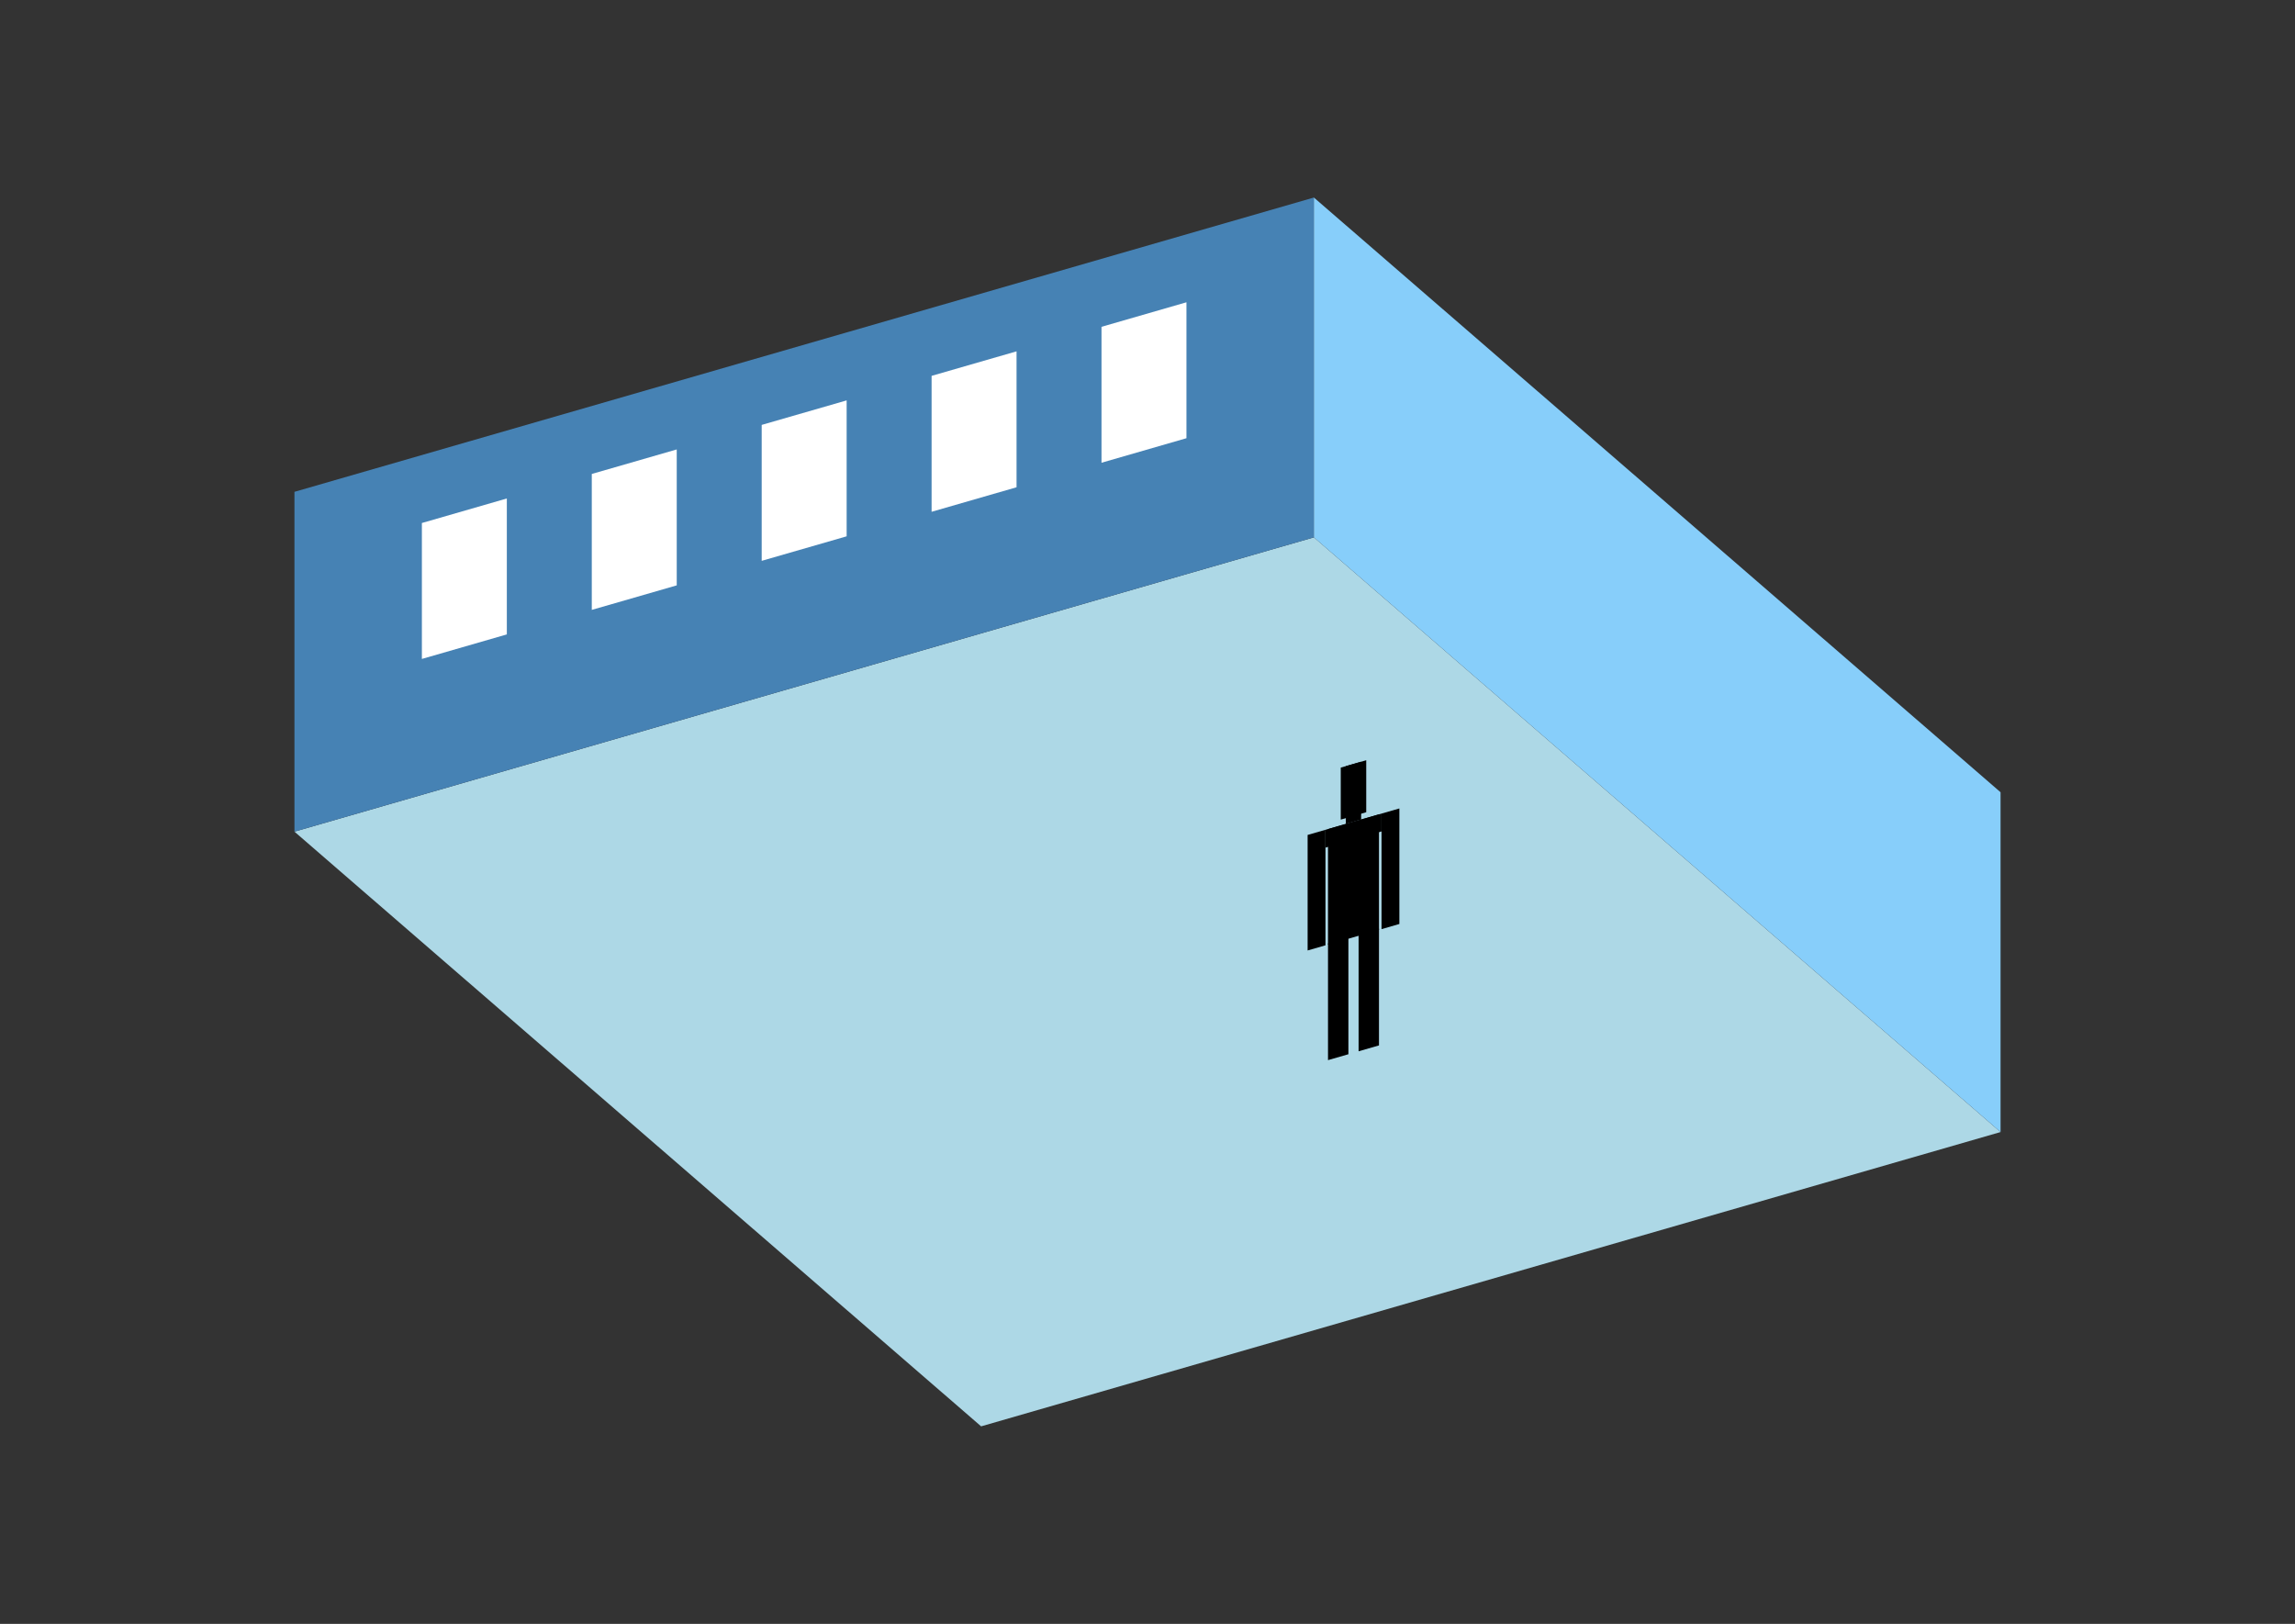 <?xml version="1.0" encoding="UTF-8"?>
<svg
  xmlns="http://www.w3.org/2000/svg"
  width="848"
  height="600"
  style="background-color:white"
>
  <rect width="100%" height="100%" fill="#333333" stroke="none"/>
  <polygon fill="lightblue" points="362.521,527.014 108.799,307.284 485.479,198.546 739.201,418.276" />
  <polygon fill="steelblue" points="108.799,307.284 108.799,181.724 485.479,72.986 485.479,198.546" />
  <polygon fill="lightskyblue" points="739.201,418.276 739.201,292.716 485.479,72.986 485.479,198.546" />
  <polygon fill="white" points="155.884,243.468 155.884,193.244 187.274,184.182 187.274,234.406" />
  <polygon fill="white" points="218.664,225.345 218.664,175.121 250.054,166.059 250.054,216.283" />
  <polygon fill="white" points="281.444,207.222 281.444,156.998 312.834,147.936 312.834,198.16" />
  <polygon fill="white" points="344.224,189.099 344.224,138.875 375.614,129.813 375.614,180.037" />
  <polygon fill="white" points="407.004,170.976 407.004,120.752 438.394,111.69 438.394,161.914" />
  <polygon fill="hsl(360.0,50.0%,50.111%)" points="490.698,391.702 490.698,348.584 498.232,346.41 498.232,389.527" />
  <polygon fill="hsl(360.0,50.0%,50.111%)" points="509.532,386.265 509.532,343.148 501.999,345.322 501.999,388.44" />
  <polygon fill="hsl(360.0,50.0%,50.111%)" points="483.165,351.186 483.165,308.496 489.757,306.593 489.757,349.283" />
  <polygon fill="hsl(360.0,50.0%,50.111%)" points="510.474,343.303 510.474,300.612 517.066,298.709 517.066,341.4" />
  <polygon fill="hsl(360.0,50.0%,50.111%)" points="489.757,313.185 489.757,306.593 510.474,300.612 510.474,307.204" />
  <polygon fill="hsl(360.0,50.0%,50.111%)" points="490.698,349.011 490.698,306.321 509.532,300.884 509.532,343.574" />
  <polygon fill="hsl(360.0,50.0%,50.111%)" points="495.407,302.827 495.407,283.617 504.824,280.898 504.824,300.109" />
  <polygon fill="hsl(360.0,50.0%,50.111%)" points="497.29,304.418 497.29,283.073 502.94,281.442 502.94,302.787" />
</svg>
